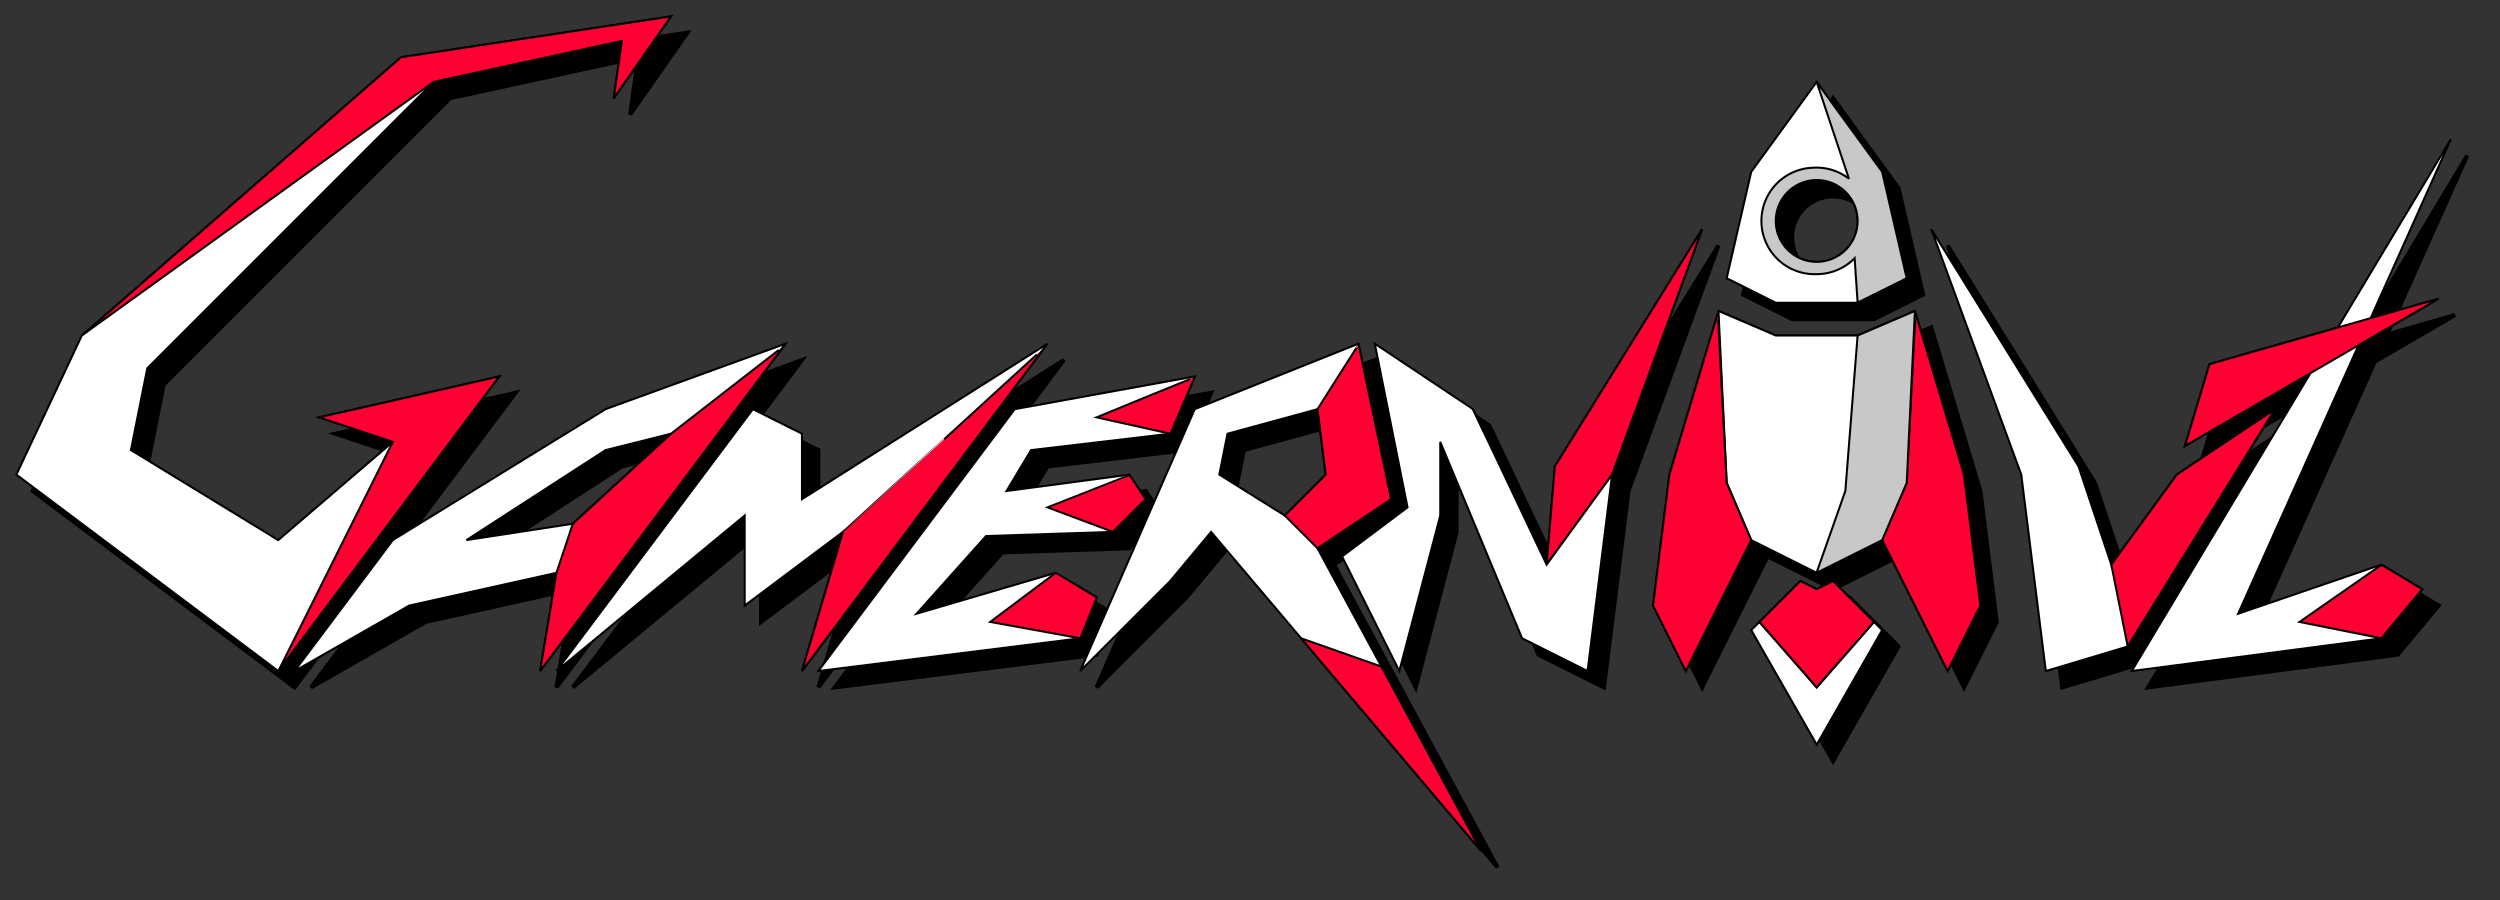 <svg xmlns="http://www.w3.org/2000/svg" viewBox="0 0 611 220">
  <rect x="0" y="0" width="611" height="220" fill="#333333" stroke="none"/>
  <defs>
    <style>
      .cls-1, .cls-2, .cls-3, .cls-4, .cls-5 {
        stroke: #000;
      }

      .cls-2 {
        fill: #fff;
      }

      .cls-2, .cls-3, .cls-4, .cls-5 {
        stroke-width: 0.5px;
      }

      .cls-3 {
        fill: #ff0032;
      }

      .cls-4, .cls-5 {
        fill: #c8c8c8;
      }

      .cls-4 {
        stroke-miterlimit: 10;
      }
    </style>
  </defs>
  <g id="Logo_Shadow" data-name="Logo Shadow">
    <path id="G" class="cls-1" d="M72,136l28-24-18-6,44-10L72,168,8,120,24,86l78-68L168,8,154,28l2-14L110,24,40,94l-4,20Z"/>
    <path id="A" class="cls-1" d="M196,88l-44,16-52,32L76,168l28-16,36-8-4,24Zm-28,22-24,22-26,4,34-22Z"/>
    <polygon id="M" class="cls-1" points="200 126 200 110 188 104 140 168 186 130 186 152 210 134 200 168 260 88 200 126"/>
    <polygon id="E" class="cls-1" points="256 114 250 124 280 120 284 126 276 134 245 135 228 154 262 144 272 150 268 160 204 168 252 104 296 96 290 110 256 114"/>
    <path id="R" class="cls-1" d="M326,138l18-12-8-38-40,16-28,64,22-22,10-12,66,78Zm-22-28,22-6,2,16-10,10-16-10Z"/>
    <polygon id="N" class="cls-1" points="420 60 398 120 392 168 376 160 356 112 356 130 346 168 332 140 348 128 340 88 364 104 382 142 384 118 420 60"/>
    <g id="Rocket">
      <polygon class="cls-1" points="462 156 452 146 448 148 444 146 434 156 432 158 448 186 464 158 462 156"/>
      <polygon class="cls-1" points="484 120 472 80 458 86 438 86 424 80 412 120 408 152 416 168 432 136 448 144 464 136 480 168 488 152 484 120"/>
      <path class="cls-1" d="M448,24,432,46l-6,26,12,6h20l12-6-6-26Zm0,44a10,10,0,1,1,10-10A10,10,0,0,1,448,68Z"/>
    </g>
    <polygon id="V" class="cls-1" points="536 120 560 104 524 162 504 168 498 120 476 60 512 118 520 142 536 120"/>
    <polygon id="T" class="cls-1" points="600 77 583.39 81.75 603 38 575.38 84.03 544 93 538 113 568.69 95.18 525 168 586 160 596 148 586 142 551 154 580.42 88.37 600 77"/>
  </g>
  <g id="Logo">
    <path id="G-2" data-name="G" class="cls-2" d="M68,132l28-24-18-6,44-10L68,164,4,116,20,82,98,14,164,4,150,24l2-14L106,20,36,90l-4,20Z"/>
    <path id="A-2" data-name="A" class="cls-2" d="M192,84l-44,16L96,132,72,164l28-16,36-8-4,24Zm-28,22-24,22-26,4,34-22Z"/>
    <polygon id="M-2" data-name="M" class="cls-2" points="196 122 196 106 184 100 136 164 182 126 182 148 206 130 196 164 256 84 196 122"/>
    <polygon id="E-2" data-name="E" class="cls-2" points="252 110 246 120 276 116 280 122 272 130 241 131 224 150 258 140 268 146 264 156 200 164 248 100 292 92 286 106 252 110"/>
    <path id="R-2" data-name="R" class="cls-2" d="M322,134l18-12-8-38-40,16-28,64,22-22,10-12,66,78Zm-22-28,22-6,2,16-10,10-16-10Z"/>
    <polygon id="N-2" data-name="N" class="cls-2" points="416 56 394 116 388 164 372 156 352 108 352 126 342 164 328 136 344 124 336 84 360 100 378 138 380 114 416 56"/>
    <g id="Rocket-2" data-name="Rocket">
      <g>
        <polygon class="cls-2" points="444 144 448 142 460 154 444 182 428 154 440 142 444 144"/>
        <polygon class="cls-2" points="444 144 448 142 458 152 444 168 430 152 440 142 444 144"/>
      </g>
      <g>
        <polygon class="cls-2" points="468 76 480 116 484 148 476 164 460 132 444 140 428 132 412 164 404 148 408 116 420 76 434 82 454 82 468 76"/>
        <path class="cls-2" d="M466,118l-6,14-16,8-16-8-6-14-2-41.84a.1.1,0,0,1,.14-.1L434,82h20l13.85-5.94a.1.1,0,0,1,.14.1Z"/>
      </g>
      <path class="cls-2" d="M444,20,428,42l-6,26,12,6h20l12-6-6-26Zm0,44a10,10,0,1,1,10-10A10,10,0,0,1,444,64Z"/>
    </g>
    <polygon id="V-2" data-name="V" class="cls-2" points="532 116 556 100 520 158 500 164 494 116 472 56 508 114 516 138 532 116"/>
    <polygon id="T-2" data-name="T" class="cls-2" points="596 73 579.39 77.75 599 34 571.38 80.03 540 89 534 109 564.69 91.18 521 164 582 156 592 144 582 138 547 150 576.42 84.37 596 73"/>
  </g>
  <g id="Logo_Accent" data-name="Logo Accent">
    <path id="G-3" data-name="G" class="cls-3" d="M98,14,164,4,150,24l2-14L106,20,20.2,81.85h0Zm-2,94-18-6,44-10s-51.22,68.31-53.89,71.85c0,0,0,0,0,0Z"/>
    <path id="A-3" data-name="A" class="cls-3" d="M164,106l-24,22-4,12-4,24,59.54-79.39C191.61,84.52,164,106,164,106Z"/>
    <path id="M-3" data-name="M" class="cls-3" d="M255.35,84.87,196,164l10-34S255.42,84.77,255.35,84.87Z"/>
    <g id="E-3" data-name="E">
      <path class="cls-3" d="M242,152l22,4s.05,0,.06,0l4-10s-10-6-10.05-6Z"/>
      <path class="cls-3" d="M256,124l16,6a0,0,0,0,0,0,0l8-8-3.95-5.93S256,124,256,124Z"/>
      <path class="cls-3" d="M268,102l18,4s.05,0,.06,0l5.88-13.73C291.94,92.14,268,102,268,102Z"/>
    </g>
    <g id="R-3" data-name="R">
      <path class="cls-3" d="M322,134l18-12-7.95-37.76C332,84.15,322,100,322,100l2,16-10,10Z"/>
      <polygon class="cls-3" points="337.63 162.92 318 156 362 208 337.63 162.92"/>
    </g>
    <polygon id="N-3" data-name="N" class="cls-3" points="394 116 416 56 380 114 378 138 394 116"/>
    <g id="Rocket-3" data-name="Rocket">
      <polygon class="cls-3" points="440 142 444 144 448 142 458 152 444 168 430 152 440 142"/>
      <g>
        <path class="cls-3" d="M468.17,76.56,480,116l4,32-8,16-16-32,6-14S468.14,76.45,468.17,76.56Z"/>
        <path class="cls-3" d="M419.83,76.56,408,116l-4,32,8,16,16-32-6-14S419.86,76.45,419.83,76.56Z"/>
      </g>
    </g>
    <path id="V-3" data-name="V" class="cls-3" d="M520.07,157.89,556,100l-24,16-16,22,4,19.88S520,157.93,520.07,157.89Z"/>
    <g id="T-3" data-name="T">
      <polygon class="cls-3" points="540 89 534 109 596 73 540 89"/>
      <path class="cls-3" d="M562,152l20,4a0,0,0,0,0,0,0l10-12-9.92-5.95a0,0,0,0,0-.05,0Z"/>
    </g>
  </g>
  <g id="Fix_Edges" data-name="Fix Edges">
    <polyline id="N-4" data-name="N" class="cls-2" points="360 100 378 138 394 116 388 164"/>
  </g>
  <g id="Rocket_Self_Shadow" data-name="Rocket Self Shadow">
    <path class="cls-4" d="M454,82l-3,38-7,19.88c0,.05,0,.08.07.06L460,132l6-14,2-41.84a.1.1,0,0,0-.14-.1Z"/>
    <path class="cls-5" d="M460,42,444,20.05s0,0,0,0l7.88,23.63A12.93,12.93,0,0,0,443,41a13,13,0,0,0,1,26,12.93,12.93,0,0,0,9.27-3.9L454,73.92a.07.07,0,0,0,.08,0L466,68ZM444,64a10,10,0,1,1,10-10A10,10,0,0,1,444,64Z"/>
  </g>
</svg>
